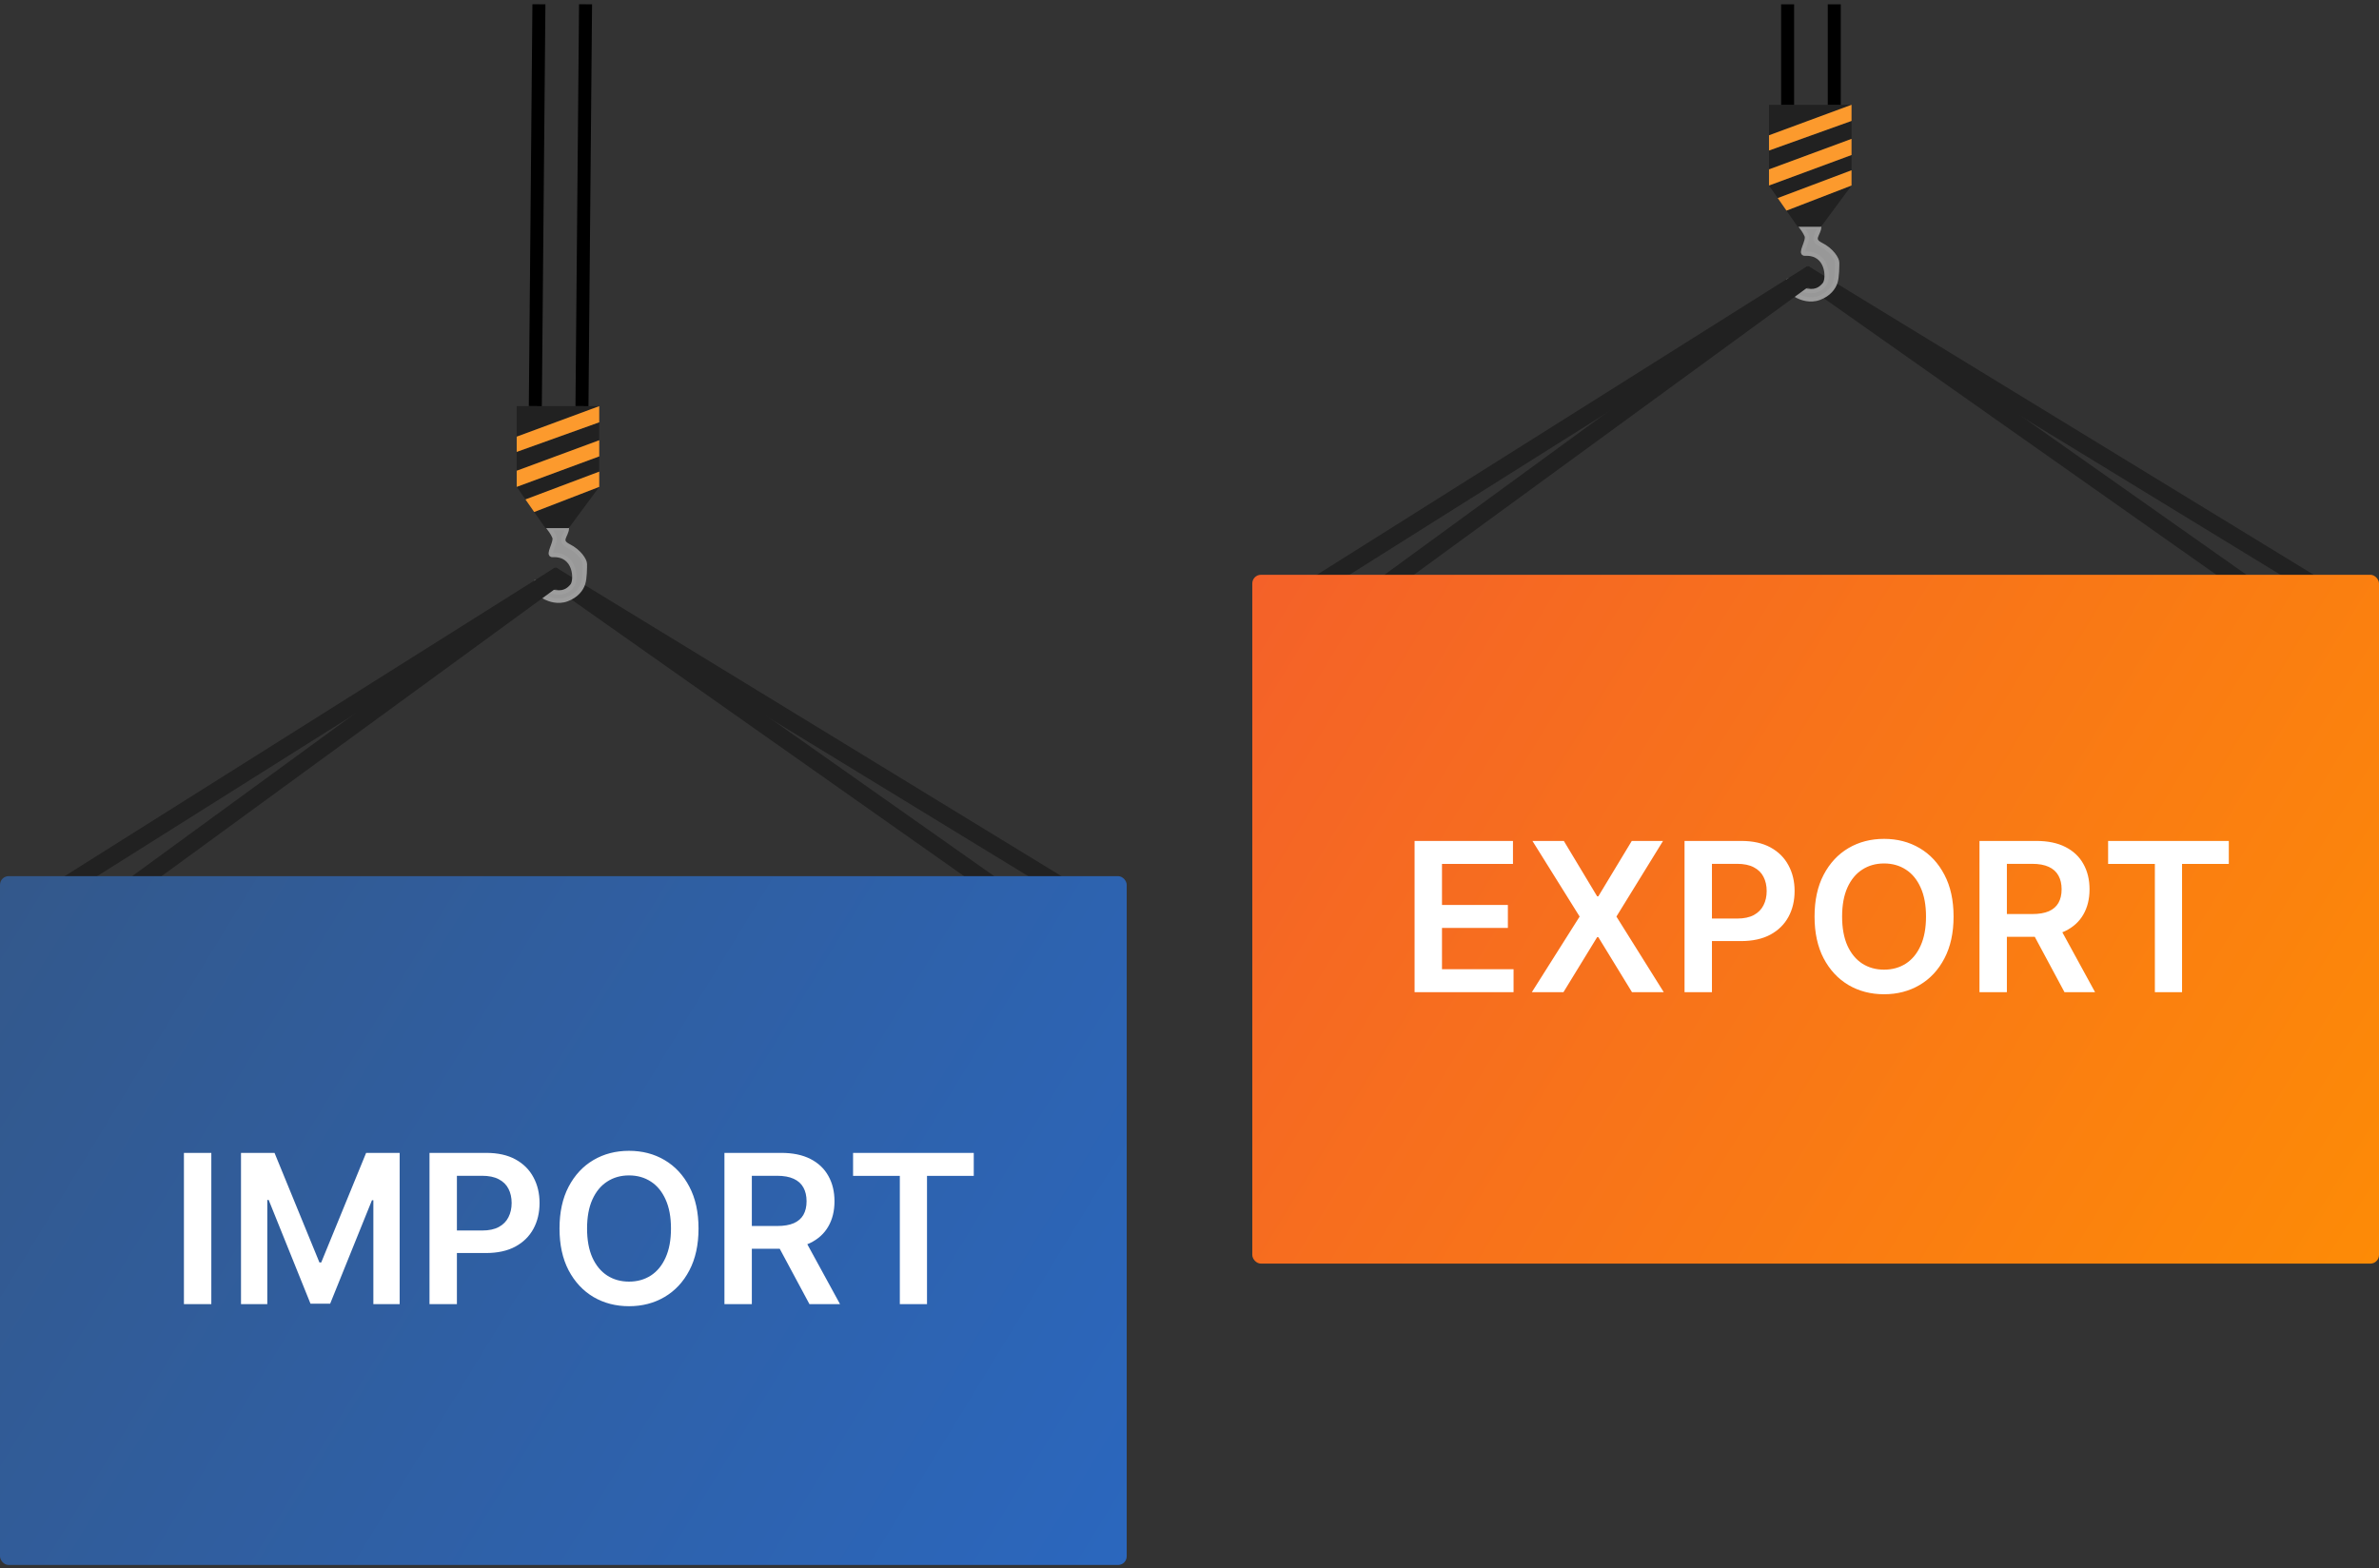 <svg width="549" height="362" viewBox="0 0 549 362" fill="none" xmlns="http://www.w3.org/2000/svg">
    <rect x="0" y="0" width="549" height="362" fill="#333333" stroke="none"/>
    <line x1="236.499" y1="209.649" x2="127.196" y2="132.639" stroke="#212121" stroke-width="4"/>
    <line x1="250.686" y1="208.064" x2="127.306" y2="132.711" stroke="#212121" stroke-width="4"/>
    <path d="M134.559 134.731C134.145 135.973 133.084 137.473 130.832 138.314C128.712 139.105 126.692 138.314 125.864 137.9C123.793 136.864 123.794 133.903 123.794 133.903C123.794 133.903 124.585 135.847 126.692 136.387C128.782 136.922 130.541 137.085 132.074 135.145C133.056 133.903 132.903 127.811 127.52 128.106C126.219 128.178 128.401 125.183 127.934 123.966C127.597 123.086 126.692 121.896 126.692 121.896H130.832C130.736 123.695 128.762 124.794 131.246 126.036C133.731 127.278 134.973 129.348 134.973 130.176C134.973 131.004 134.973 133.489 134.559 134.731Z"
          fill="#989898" stroke="#9D9D9D"/>
    <path d="M25.544 208.315L129.176 132.661" stroke="#212121" stroke-width="4"/>
    <path d="M9.085 208.25L129.177 132.661" stroke="#212121" stroke-width="4"/>
    <rect y="202.217" width="260.009" height="158.986" rx="2" fill="url(#paint0_linear_339_10)"/>
    <path d="M138.285 93.742H119.24V100.781L138.285 93.742Z" fill="#212121"/>
    <path d="M119.24 104.3V107.819V108.647L138.285 101.609V97.468L119.24 104.3Z" fill="#212121"/>
    <path d="M138.285 105.335L119.24 112.373L121.256 115.271L138.285 108.854V105.335Z" fill="#212121"/>
    <path d="M131.247 121.896L138.285 112.373L123.272 118.17L125.864 121.896H131.247Z" fill="#212121"/>
    <path d="M138.285 112.373V108.854L121.256 115.271L123.272 118.17L138.285 112.373Z" fill="#FC9A2D"/>
    <path d="M119.24 108.647V112.373L138.285 105.335V101.609L119.24 108.647Z" fill="#FC9A2D"/>
    <path d="M138.285 93.742L119.24 100.781V104.3L138.285 97.468V93.742Z" fill="#FC9A2D"/>
    <line x1="123.536" y1="93.729" x2="124.364" y2="0.987" stroke="black" stroke-width="3"/>
    <line x1="134.301" y1="93.729" x2="135.129" y2="0.987" stroke="black" stroke-width="3"/>
    <path d="M48.767 266.091V301H42.443V266.091H48.767ZM55.615 266.091H63.354L73.717 291.386H74.126L84.49 266.091H92.229V301H86.16V277.017H85.837L76.189 300.898H71.655L62.007 276.966H61.683V301H55.615V266.091ZM99.115 301V266.091H112.206C114.888 266.091 117.138 266.591 118.956 267.591C120.786 268.591 122.166 269.966 123.098 271.716C124.041 273.455 124.513 275.432 124.513 277.648C124.513 279.886 124.041 281.875 123.098 283.614C122.155 285.352 120.763 286.722 118.922 287.722C117.081 288.71 114.814 289.205 112.121 289.205H103.445V284.006H111.268C112.837 284.006 114.121 283.733 115.121 283.188C116.121 282.642 116.859 281.892 117.337 280.938C117.825 279.983 118.07 278.886 118.07 277.648C118.07 276.409 117.825 275.318 117.337 274.375C116.859 273.432 116.115 272.699 115.104 272.176C114.104 271.642 112.814 271.375 111.234 271.375H105.439V301H99.115ZM161.199 283.545C161.199 287.307 160.494 290.528 159.085 293.21C157.688 295.881 155.778 297.926 153.358 299.347C150.949 300.767 148.216 301.477 145.159 301.477C142.102 301.477 139.364 300.767 136.943 299.347C134.534 297.915 132.625 295.864 131.216 293.193C129.818 290.511 129.119 287.295 129.119 283.545C129.119 279.784 129.818 276.568 131.216 273.898C132.625 271.216 134.534 269.165 136.943 267.744C139.364 266.324 142.102 265.614 145.159 265.614C148.216 265.614 150.949 266.324 153.358 267.744C155.778 269.165 157.688 271.216 159.085 273.898C160.494 276.568 161.199 279.784 161.199 283.545ZM154.841 283.545C154.841 280.898 154.426 278.665 153.597 276.847C152.778 275.017 151.642 273.636 150.188 272.705C148.733 271.761 147.057 271.29 145.159 271.29C143.261 271.29 141.585 271.761 140.131 272.705C138.676 273.636 137.534 275.017 136.705 276.847C135.886 278.665 135.477 280.898 135.477 283.545C135.477 286.193 135.886 288.432 136.705 290.261C137.534 292.08 138.676 293.46 140.131 294.403C141.585 295.335 143.261 295.801 145.159 295.801C147.057 295.801 148.733 295.335 150.188 294.403C151.642 293.46 152.778 292.08 153.597 290.261C154.426 288.432 154.841 286.193 154.841 283.545ZM167.178 301V266.091H180.268C182.95 266.091 185.2 266.557 187.018 267.489C188.848 268.42 190.229 269.727 191.161 271.409C192.104 273.08 192.575 275.028 192.575 277.256C192.575 279.494 192.098 281.437 191.143 283.085C190.2 284.722 188.808 285.989 186.967 286.886C185.126 287.773 182.865 288.216 180.183 288.216H170.859V282.966H179.331C180.899 282.966 182.183 282.75 183.183 282.318C184.183 281.875 184.922 281.233 185.399 280.392C185.888 279.54 186.132 278.494 186.132 277.256C186.132 276.017 185.888 274.96 185.399 274.085C184.911 273.199 184.166 272.528 183.166 272.074C182.166 271.608 180.876 271.375 179.297 271.375H173.501V301H167.178ZM185.212 285.182L193.854 301H186.797L178.308 285.182H185.212ZM196.862 271.392V266.091H224.714V271.392H213.925V301H207.652V271.392H196.862Z"
          fill="white"/>
    <line x1="525.491" y1="140.092" x2="416.188" y2="63.083" stroke="#212121" stroke-width="4"/>
    <line x1="539.677" y1="138.508" x2="416.297" y2="63.155" stroke="#212121" stroke-width="4"/>
    <path d="M423.55 65.174C423.136 66.416 422.075 67.916 419.824 68.757C417.703 69.549 415.683 68.757 414.855 68.343C412.785 67.308 412.785 64.346 412.785 64.346C412.785 64.346 413.576 66.29 415.683 66.83C417.773 67.366 419.532 67.529 421.066 65.588C422.047 64.346 421.894 58.254 416.511 58.55C415.21 58.621 417.392 55.627 416.925 54.41C416.588 53.529 415.683 52.339 415.683 52.339H419.824C419.728 54.139 417.753 55.237 420.238 56.48C422.722 57.722 423.964 59.792 423.964 60.62C423.964 61.448 423.964 63.932 423.55 65.174Z"
          fill="#989898" stroke="#9D9D9D"/>
    <path d="M314.535 138.759L418.167 63.104" stroke="#212121" stroke-width="4"/>
    <path d="M298.076 138.693L418.168 63.104" stroke="#212121" stroke-width="4"/>
    <rect x="288.991" y="132.661" width="260.009" height="158.986" rx="2" fill="url(#paint1_linear_339_10)"/>
    <path d="M427.276 24.186H408.231V31.224L427.276 24.186Z" fill="#212121"/>
    <path d="M408.231 34.743V38.263V39.09L427.276 32.052V27.912L408.231 34.743Z" fill="#212121"/>
    <path d="M427.276 35.778L408.231 42.817L410.247 45.715L427.276 39.297V35.778Z" fill="#212121"/>
    <path d="M420.238 52.339L427.276 42.817L412.263 48.613L414.855 52.339H420.238Z" fill="#212121"/>
    <path d="M427.276 42.817V39.297L410.247 45.715L412.263 48.613L427.276 42.817Z" fill="#FC9A2D"/>
    <path d="M408.231 39.09V42.817L427.276 35.778V32.052L408.231 39.09Z" fill="#FC9A2D"/>
    <path d="M427.276 24.186L408.231 31.224V34.743L427.276 27.912V24.186Z" fill="#FC9A2D"/>
    <line x1="412.527" y1="24.186" x2="412.527" y2="1" stroke="black" stroke-width="3"/>
    <line x1="423.292" y1="24.186" x2="423.292" y2="1" stroke="black" stroke-width="3"/>
    <path d="M326.443 229V194.091H349.148V199.392H332.767V208.869H347.972V214.17H332.767V223.699H349.284V229H326.443ZM360.884 194.091L368.571 206.875H368.844L376.565 194.091H383.776L373.02 211.545L383.946 229H376.616L368.844 216.301H368.571L360.798 229H353.503L364.531 211.545L353.639 194.091H360.884ZM388.74 229V194.091H401.831C404.513 194.091 406.763 194.591 408.581 195.591C410.411 196.591 411.791 197.966 412.723 199.716C413.666 201.455 414.138 203.432 414.138 205.648C414.138 207.886 413.666 209.875 412.723 211.614C411.78 213.352 410.388 214.722 408.547 215.722C406.706 216.71 404.439 217.205 401.746 217.205H393.07V212.006H400.893C402.462 212.006 403.746 211.733 404.746 211.188C405.746 210.642 406.484 209.892 406.962 208.938C407.45 207.983 407.695 206.886 407.695 205.648C407.695 204.409 407.45 203.318 406.962 202.375C406.484 201.432 405.74 200.699 404.729 200.176C403.729 199.642 402.439 199.375 400.859 199.375H395.064V229H388.74ZM450.824 211.545C450.824 215.307 450.119 218.528 448.71 221.21C447.313 223.881 445.403 225.926 442.983 227.347C440.574 228.767 437.841 229.477 434.784 229.477C431.727 229.477 428.989 228.767 426.568 227.347C424.159 225.915 422.25 223.864 420.841 221.193C419.443 218.511 418.744 215.295 418.744 211.545C418.744 207.784 419.443 204.568 420.841 201.898C422.25 199.216 424.159 197.165 426.568 195.744C428.989 194.324 431.727 193.614 434.784 193.614C437.841 193.614 440.574 194.324 442.983 195.744C445.403 197.165 447.313 199.216 448.71 201.898C450.119 204.568 450.824 207.784 450.824 211.545ZM444.466 211.545C444.466 208.898 444.051 206.665 443.222 204.847C442.403 203.017 441.267 201.636 439.812 200.705C438.358 199.761 436.682 199.29 434.784 199.29C432.886 199.29 431.21 199.761 429.756 200.705C428.301 201.636 427.159 203.017 426.33 204.847C425.511 206.665 425.102 208.898 425.102 211.545C425.102 214.193 425.511 216.432 426.33 218.261C427.159 220.08 428.301 221.46 429.756 222.403C431.21 223.335 432.886 223.801 434.784 223.801C436.682 223.801 438.358 223.335 439.812 222.403C441.267 221.46 442.403 220.08 443.222 218.261C444.051 216.432 444.466 214.193 444.466 211.545ZM456.803 229V194.091H469.893C472.575 194.091 474.825 194.557 476.643 195.489C478.473 196.42 479.854 197.727 480.786 199.409C481.729 201.08 482.2 203.028 482.2 205.256C482.2 207.494 481.723 209.437 480.768 211.085C479.825 212.722 478.433 213.989 476.592 214.886C474.751 215.773 472.49 216.216 469.808 216.216H460.484V210.966H468.956C470.524 210.966 471.808 210.75 472.808 210.318C473.808 209.875 474.547 209.233 475.024 208.392C475.513 207.54 475.757 206.494 475.757 205.256C475.757 204.017 475.513 202.96 475.024 202.085C474.536 201.199 473.791 200.528 472.791 200.074C471.791 199.608 470.501 199.375 468.922 199.375H463.126V229H456.803ZM474.837 213.182L483.479 229H476.422L467.933 213.182H474.837ZM486.487 199.392V194.091H514.339V199.392H503.55V229H497.277V199.392H486.487Z"
          fill="white"/>
    <defs>
        <linearGradient id="paint0_linear_339_10" x1="260.009" y1="361.204" x2="1.80588e-05" y2="202.217"
                        gradientUnits="userSpaceOnUse">
            <stop stop-color="#2B67BE"/>
            <stop offset="1" stop-color="#33588B"/>
        </linearGradient>
        <linearGradient id="paint1_linear_339_10" x1="549" y1="291.647" x2="288.991" y2="132.661"
                        gradientUnits="userSpaceOnUse">
            <stop stop-color="#FD8B06"/>
            <stop offset="1" stop-color="#F46129"/>
        </linearGradient>
    </defs>
</svg>
